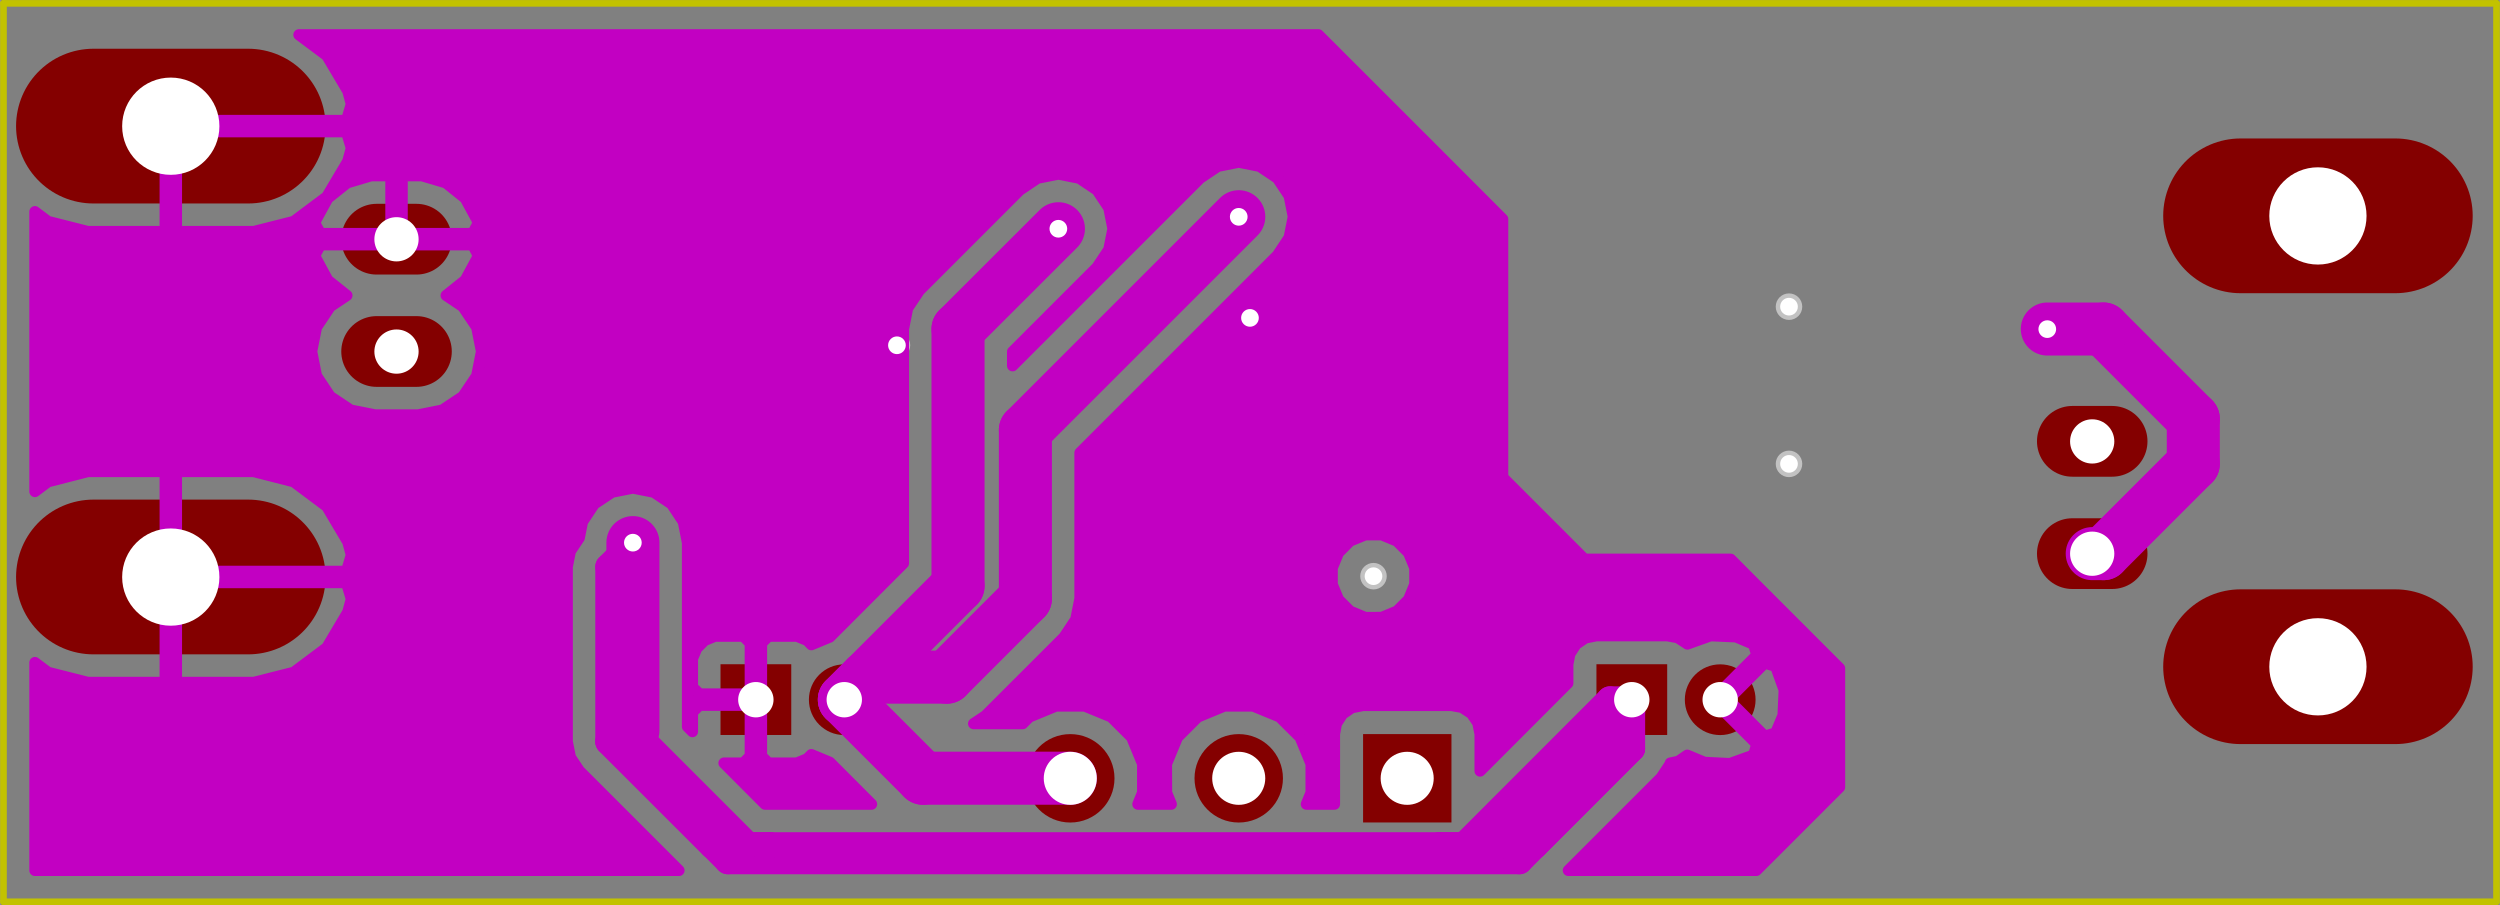 <?xml version="1.0" encoding="UTF-8" standalone="no"?>
<svg
   xmlns:dc="http://purl.org/dc/elements/1.1/"
   xmlns:cc="http://creativecommons.org/ns#"
   xmlns:rdf="http://www.w3.org/1999/02/22-rdf-syntax-ns#"
   xmlns:svg="http://www.w3.org/2000/svg"
   xmlns="http://www.w3.org/2000/svg"
   xmlns:sodipodi="http://sodipodi.sourceforge.net/DTD/sodipodi-0.dtd"
   xmlns:inkscape="http://www.inkscape.org/namespaces/inkscape"
   sodipodi:docname="pre-amp-In2.svg"
   id="svg376"
   viewBox="0 0 22259.811 8059.896"
   height="2.047cm"
   width="5.654cm"
   version="1.1"
   inkscape:version="0.92.2 5c3e80d, 2017-08-06">
  <rect x="0" y="0" width="22259.811" height="8059.896" fill="#808080" stroke="none"/>
  <defs
     id="defs380" />
  <sodipodi:namedview
     inkscape:current-layer="svg376"
     inkscape:window-maximized="1"
     inkscape:window-y="78"
     inkscape:window-x="0"
     inkscape:cy="42.908394"
     inkscape:cx="96.665429"
     inkscape:zoom="8.8340322"
     showgrid="false"
     id="namedview378"
     inkscape:window-height="2034"
     inkscape:window-width="3840"
     inkscape:pageshadow="2"
     inkscape:pageopacity="0"
     guidetolerance="10"
     gridtolerance="10"
     objecttolerance="10"
     borderopacity="1"
     bordercolor="#666666"
     pagecolor="#ffffff"
     fit-margin-top="0"
     fit-margin-left="0"
     fit-margin-right="0"
     fit-margin-bottom="0" />
  <title
     id="title2">SVG Picture created as pre-amp-brd.svg date 2018/06/08 13:26:18 </title>
  <desc
     id="desc4">Picture generated by PCBNEW </desc>
  <g
     style="fill:#000000;fill-opacity:1;stroke:#000000;stroke-linecap:round;stroke-linejoin:round;stroke-opacity:1"
     transform="matrix(-1,0,0,1,31549.869,-744.052)"
     id="g6" />
  <g
     style="fill:#000000;fill-opacity:0;stroke:#000000;stroke-width:-0;stroke-linecap:round;stroke-linejoin:round;stroke-opacity:1"
     id="g8"
     transform="matrix(-1,0,0,1,31549.869,-744.052)" />
  <g
     style="fill:#840000;fill-opacity:0;stroke:#840000;stroke-width:-0;stroke-linecap:round;stroke-linejoin:round;stroke-opacity:1"
     id="g10"
     transform="matrix(-1,0,0,1,31549.869,-744.052)" />
  <g
     style="fill:#840000;fill-opacity:0;stroke:#840000;stroke-width:0;stroke-linecap:round;stroke-linejoin:round;stroke-opacity:1"
     id="g12"
     transform="matrix(-1,0,0,1,31549.869,-744.052)" />
  <g
     style="fill:#840000;fill-opacity:1;stroke:#840000;stroke-width:0;stroke-linecap:round;stroke-linejoin:round;stroke-opacity:1"
     id="g18"
     transform="matrix(-1,0,0,1,31549.869,-744.052)">
    <polyline
       style="fill-rule:evenodd"
       points="25135,6659 25135,7289 24505,7289 24505,6659 25135,6659 "
       id="polyline14" />
    <circle
       cx="24032.9"
       cy="6974.86"
       r="314.961"
       id="circle16" />
  </g>
  <g
     style="fill:#840000;fill-opacity:1;stroke:#840000;stroke-width:39.37;stroke-linecap:round;stroke-linejoin:round;stroke-opacity:1"
     id="g20"
     transform="matrix(-1,0,0,1,31549.869,-744.052)" />
  <g
     style="fill:#840000;fill-opacity:1;stroke:#840000;stroke-width:0;stroke-linecap:round;stroke-linejoin:round;stroke-opacity:1"
     id="g26"
     transform="matrix(-1,0,0,1,31549.869,-744.052)">
    <polyline
       style="fill-rule:evenodd"
       points="17335,6659 17335,7289 16705,7289 16705,6659 17335,6659 "
       id="polyline22" />
    <circle
       cx="16232.9"
       cy="6974.86"
       r="314.961"
       id="circle24" />
  </g>
  <g
     style="fill:#840000;fill-opacity:1;stroke:#840000;stroke-width:39.37;stroke-linecap:round;stroke-linejoin:round;stroke-opacity:1"
     id="g28"
     transform="matrix(-1,0,0,1,31549.869,-744.052)" />
  <g
     style="fill:#840000;fill-opacity:1;stroke:#840000;stroke-width:0;stroke-linecap:round;stroke-linejoin:round;stroke-opacity:1"
     id="g32"
     transform="matrix(-1,0,0,1,31549.869,-744.052)">
    <circle
       cx="22020.301"
       cy="7674.86"
       r="393.701"
       id="circle30" />
  </g>
  <g
     style="fill:#840000;fill-opacity:1;stroke:#840000;stroke-width:39.37;stroke-linecap:round;stroke-linejoin:round;stroke-opacity:1"
     id="g34"
     transform="matrix(-1,0,0,1,31549.869,-744.052)" />
  <g
     style="fill:#840000;fill-opacity:1;stroke:#840000;stroke-width:0;stroke-linecap:round;stroke-linejoin:round;stroke-opacity:1"
     id="g40"
     transform="matrix(-1,0,0,1,31549.869,-744.052)">
    <polyline
       style="fill-rule:evenodd"
       points="18626,8068 18626,7281 19413,7281 19413,8068 18626,8068 "
       id="polyline36" />
    <circle
       cx="20520.301"
       cy="7674.86"
       r="393.701"
       id="circle38" />
  </g>
  <g
     style="fill:#840000;fill-opacity:1;stroke:#840000;stroke-width:39.37;stroke-linecap:round;stroke-linejoin:round;stroke-opacity:1"
     id="g42"
     transform="matrix(-1,0,0,1,31549.869,-744.052)" />
  <g
     style="fill:#840000;fill-opacity:1;stroke:#840000;stroke-width:1378;stroke-linecap:round;stroke-linejoin:round;stroke-opacity:1"
     id="g44"
     transform="matrix(-1,0,0,1,31549.869,-744.052)" />
  <g
     style="fill:#840000;fill-opacity:0;stroke:#840000;stroke-width:1378;stroke-linecap:round;stroke-linejoin:round;stroke-opacity:1"
     id="g50"
     transform="matrix(-1,0,0,1,31549.869,-744.052)">
    <path
       d="m 10221,6681 h 1378"
       id="path46"
       inkscape:connector-curvature="0" />
    <path
       d="m 10221,2666 h 1378"
       id="path48"
       inkscape:connector-curvature="0" />
  </g>
  <g
     style="fill:#840000;fill-opacity:0;stroke:#840000;stroke-width:630;stroke-linecap:round;stroke-linejoin:round;stroke-opacity:1"
     id="g56"
     transform="matrix(-1,0,0,1,31549.869,-744.052)">
    <path
       d="m 12743,4674 h 354"
       id="path52"
       inkscape:connector-curvature="0" />
    <path
       d="m 12743,5674 h 354"
       id="path54"
       inkscape:connector-curvature="0" />
  </g>
  <g
     style="fill:#840000;fill-opacity:0;stroke:#840000;stroke-width:1378;stroke-linecap:round;stroke-linejoin:round;stroke-opacity:1"
     id="g62"
     transform="matrix(-1,0,0,1,31549.869,-744.052)">
    <path
       d="M 30719,1867 H 29341"
       id="path58"
       inkscape:connector-curvature="0" />
    <path
       d="M 30719,5882 H 29341"
       id="path60"
       inkscape:connector-curvature="0" />
  </g>
  <g
     style="fill:#840000;fill-opacity:0;stroke:#840000;stroke-width:630;stroke-linecap:round;stroke-linejoin:round;stroke-opacity:1"
     id="g68"
     transform="matrix(-1,0,0,1,31549.869,-744.052)">
    <path
       d="m 28197,3874 h -354"
       id="path64"
       inkscape:connector-curvature="0" />
    <path
       d="m 28197,2874 h -354"
       id="path66"
       inkscape:connector-curvature="0" />
  </g>
  <g
     style="fill:#c2c2c2;fill-opacity:0;stroke:#c2c2c2;stroke-width:630;stroke-linecap:round;stroke-linejoin:round;stroke-opacity:1"
     id="g70"
     transform="matrix(-1,0,0,1,31549.869,-744.052)" />
  <g
     style="fill:#c2c2c2;fill-opacity:1;stroke:#c2c2c2;stroke-width:0;stroke-linecap:round;stroke-linejoin:round;stroke-opacity:1"
     id="g74"
     transform="matrix(-1,0,0,1,31549.869,-744.052)">
    <circle
       cx="20520.301"
       cy="2674.86"
       r="118.11"
       id="circle72" />
  </g>
  <g
     style="fill:#c2c2c2;fill-opacity:1;stroke:#c2c2c2;stroke-width:39.37;stroke-linecap:round;stroke-linejoin:round;stroke-opacity:1"
     id="g76"
     transform="matrix(-1,0,0,1,31549.869,-744.052)" />
  <g
     style="fill:#c2c2c2;fill-opacity:1;stroke:#c2c2c2;stroke-width:0;stroke-linecap:round;stroke-linejoin:round;stroke-opacity:1"
     id="g80"
     transform="matrix(-1,0,0,1,31549.869,-744.052)">
    <circle
       cx="22126.5"
       cy="2781.09"
       r="118.11"
       id="circle78" />
  </g>
  <g
     style="fill:#c2c2c2;fill-opacity:1;stroke:#c2c2c2;stroke-width:39.37;stroke-linecap:round;stroke-linejoin:round;stroke-opacity:1"
     id="g82"
     transform="matrix(-1,0,0,1,31549.869,-744.052)" />
  <g
     style="fill:#c2c2c2;fill-opacity:1;stroke:#c2c2c2;stroke-width:0;stroke-linecap:round;stroke-linejoin:round;stroke-opacity:1"
     id="g86"
     transform="matrix(-1,0,0,1,31549.869,-744.052)">
    <circle
       cx="15620.3"
       cy="3474.86"
       r="118.11"
       id="circle84" />
  </g>
  <g
     style="fill:#c2c2c2;fill-opacity:1;stroke:#c2c2c2;stroke-width:39.37;stroke-linecap:round;stroke-linejoin:round;stroke-opacity:1"
     id="g88"
     transform="matrix(-1,0,0,1,31549.869,-744.052)" />
  <g
     style="fill:#c2c2c2;fill-opacity:1;stroke:#c2c2c2;stroke-width:0;stroke-linecap:round;stroke-linejoin:round;stroke-opacity:1"
     id="g92"
     transform="matrix(-1,0,0,1,31549.869,-744.052)">
    <circle
       cx="15620.3"
       cy="4874.86"
       r="118.11"
       id="circle90" />
  </g>
  <g
     style="fill:#c2c2c2;fill-opacity:1;stroke:#c2c2c2;stroke-width:39.37;stroke-linecap:round;stroke-linejoin:round;stroke-opacity:1"
     id="g94"
     transform="matrix(-1,0,0,1,31549.869,-744.052)" />
  <g
     style="fill:#c2c2c2;fill-opacity:1;stroke:#c2c2c2;stroke-width:0;stroke-linecap:round;stroke-linejoin:round;stroke-opacity:1"
     id="g98"
     transform="matrix(-1,0,0,1,31549.869,-744.052)">
    <circle
       cx="20420.301"
       cy="3574.86"
       r="118.11"
       id="circle96" />
  </g>
  <g
     style="fill:#c2c2c2;fill-opacity:1;stroke:#c2c2c2;stroke-width:39.37;stroke-linecap:round;stroke-linejoin:round;stroke-opacity:1"
     id="g100"
     transform="matrix(-1,0,0,1,31549.869,-744.052)" />
  <g
     style="fill:#c2c2c2;fill-opacity:1;stroke:#c2c2c2;stroke-width:0;stroke-linecap:round;stroke-linejoin:round;stroke-opacity:1"
     id="g104"
     transform="matrix(-1,0,0,1,31549.869,-744.052)">
    <circle
       cx="23564"
       cy="3818.63"
       r="118.11"
       id="circle102" />
  </g>
  <g
     style="fill:#c2c2c2;fill-opacity:1;stroke:#c2c2c2;stroke-width:39.37;stroke-linecap:round;stroke-linejoin:round;stroke-opacity:1"
     id="g106"
     transform="matrix(-1,0,0,1,31549.869,-744.052)" />
  <g
     style="fill:#c2c2c2;fill-opacity:1;stroke:#c2c2c2;stroke-width:0;stroke-linecap:round;stroke-linejoin:round;stroke-opacity:1"
     id="g110"
     transform="matrix(-1,0,0,1,31549.869,-744.052)">
    <circle
       cx="25915.5"
       cy="5576.43"
       r="118.11"
       id="circle108" />
  </g>
  <g
     style="fill:#c2c2c2;fill-opacity:1;stroke:#c2c2c2;stroke-width:39.37;stroke-linecap:round;stroke-linejoin:round;stroke-opacity:1"
     id="g112"
     transform="matrix(-1,0,0,1,31549.869,-744.052)" />
  <g
     style="fill:#c2c2c2;fill-opacity:1;stroke:#c2c2c2;stroke-width:0;stroke-linecap:round;stroke-linejoin:round;stroke-opacity:1"
     id="g116"
     transform="matrix(-1,0,0,1,31549.869,-744.052)">
    <circle
       cx="19320.301"
       cy="5874.86"
       r="118.11"
       id="circle114" />
  </g>
  <g
     style="fill:#c2c2c2;fill-opacity:1;stroke:#c2c2c2;stroke-width:39.37;stroke-linecap:round;stroke-linejoin:round;stroke-opacity:1"
     id="g118"
     transform="matrix(-1,0,0,1,31549.869,-744.052)" />
  <g
     style="fill:#c2c2c2;fill-opacity:1;stroke:#c2c2c2;stroke-width:0;stroke-linecap:round;stroke-linejoin:round;stroke-opacity:1"
     id="g122"
     transform="matrix(-1,0,0,1,31549.869,-744.052)">
    <circle
       cx="13320.3"
       cy="3674.86"
       r="118.11"
       id="circle120" />
  </g>
  <g
     style="fill:#c2c2c2;fill-opacity:1;stroke:#c2c2c2;stroke-width:39.37;stroke-linecap:round;stroke-linejoin:round;stroke-opacity:1"
     id="g124"
     transform="matrix(-1,0,0,1,31549.869,-744.052)" />
  <g
     style="fill:#c200c2;fill-opacity:1;stroke:#c200c2;stroke-width:39.37;stroke-linecap:round;stroke-linejoin:round;stroke-opacity:1"
     id="g126"
     transform="matrix(-1,0,0,1,31549.869,-744.052)" />
  <g
     style="fill:#c200c2;fill-opacity:1;stroke:#c200c2;stroke-width:472.441;stroke-linecap:round;stroke-linejoin:round;stroke-opacity:1"
     id="g128"
     transform="matrix(-1,0,0,1,31549.869,-744.052)" />
  <g
     style="fill:#c200c2;fill-opacity:0;stroke:#c200c2;stroke-width:472.441;stroke-linecap:round;stroke-linejoin:round;stroke-opacity:1"
     id="g152"
     transform="matrix(-1,0,0,1,31549.869,-744.052)">
    <path
       d="m 20520,2674 1900,1900"
       id="path130"
       inkscape:connector-curvature="0" />
    <path
       d="M 22420,4574 V 6074"
       id="path132"
       inkscape:connector-curvature="0" />
    <path
       d="m 22420,6074 700,700"
       id="path134"
       inkscape:connector-curvature="0" />
    <path
       d="m 23120,6774 h 712"
       id="path136"
       inkscape:connector-curvature="0" />
    <path
       d="m 23832,6774 200,200"
       id="path138"
       inkscape:connector-curvature="0" />
    <path
       d="m 22126,2781 894,893"
       id="path140"
       inkscape:connector-curvature="0" />
    <path
       d="M 23020,3674 V 5962"
       id="path142"
       inkscape:connector-curvature="0" />
    <path
       d="m 23020,5962 1012,1012"
       id="path144"
       inkscape:connector-curvature="0" />
    <path
       d="m 23332,7674 700,-700"
       id="path146"
       inkscape:connector-curvature="0" />
    <path
       d="m 22020,7674 h 1312"
       id="path148"
       inkscape:connector-curvature="0" />
    <path
       d="M 25915,5576 V 7249"
       id="path150"
       inkscape:connector-curvature="0" />
  </g>
  <g
     style="fill:#c200c2;fill-opacity:0;stroke:#c200c2;stroke-width:236.22;stroke-linecap:round;stroke-linejoin:round;stroke-opacity:1"
     id="g196"
     transform="matrix(-1,0,0,1,31549.869,-744.052)">
    <path
       d="M 25915,7249 V 5576"
       id="path154"
       inkscape:connector-curvature="0" />
    <path
       d="m 26132,5792 -217,-216"
       id="path156"
       inkscape:connector-curvature="0" />
    <path
       d="m 17020,6974 v 435"
       id="path158"
       inkscape:connector-curvature="0" />
    <path
       d="m 17020,7409 1001,1002"
       id="path160"
       inkscape:connector-curvature="0" />
    <path
       d="m 18021,8411 h 7048"
       id="path162"
       inkscape:connector-curvature="0" />
    <path
       d="M 25069,8411 26132,7348"
       id="path164"
       inkscape:connector-curvature="0" />
    <path
       d="m 24695,8273 h 511"
       id="path166"
       inkscape:connector-curvature="0" />
    <path
       d="m 25206,8273 926,-925"
       id="path168"
       inkscape:connector-curvature="0" />
    <path
       d="M 26132,7348 V 5792"
       id="path170"
       inkscape:connector-curvature="0" />
    <path
       d="m 17020,6974 v 435"
       id="path172"
       inkscape:connector-curvature="0" />
    <path
       d="m 17020,7409 864,864"
       id="path174"
       inkscape:connector-curvature="0" />
    <path
       d="m 17884,8273 h 315"
       id="path176"
       inkscape:connector-curvature="0" />
    <path
       d="m 17020,6974 v 120"
       id="path178"
       inkscape:connector-curvature="0" />
    <path
       d="m 17020,7094 1179,1179"
       id="path180"
       inkscape:connector-curvature="0" />
    <path
       d="m 18199,8273 h 531"
       id="path182"
       inkscape:connector-curvature="0" />
    <path
       d="m 17020,6974 h 195"
       id="path184"
       inkscape:connector-curvature="0" />
    <path
       d="m 17215,6974 1298,1299"
       id="path186"
       inkscape:connector-curvature="0" />
    <path
       d="m 18513,8273 h 217"
       id="path188"
       inkscape:connector-curvature="0" />
    <path
       d="m 18730,8273 h 5965"
       id="path190"
       inkscape:connector-curvature="0" />
    <path
       d="m 24695,8273 h 196"
       id="path192"
       inkscape:connector-curvature="0" />
    <path
       d="M 24891,8273 25915,7249"
       id="path194"
       inkscape:connector-curvature="0" />
  </g>
  <g
     style="fill:#c200c2;fill-opacity:0;stroke:#c200c2;stroke-width:472.441;stroke-linecap:round;stroke-linejoin:round;stroke-opacity:1"
     id="g208"
     transform="matrix(-1,0,0,1,31549.869,-744.052)">
    <path
       d="m 12920,5674 h -100"
       id="path198"
       inkscape:connector-curvature="0" />
    <path
       d="m 12820,5674 -800,-800"
       id="path200"
       inkscape:connector-curvature="0" />
    <path
       d="M 12020,4874 V 4474"
       id="path202"
       inkscape:connector-curvature="0" />
    <path
       d="m 12020,4474 800,-800"
       id="path204"
       inkscape:connector-curvature="0" />
    <path
       d="m 12820,3674 h 500"
       id="path206"
       inkscape:connector-curvature="0" />
  </g>
  <g
     style="fill:#c200c2;fill-opacity:1;stroke:#c200c2;stroke-width:100;stroke-linecap:round;stroke-linejoin:round;stroke-opacity:1"
     id="g212"
     transform="matrix(-1,0,0,1,31549.869,-744.052)">
    <polyline
       style="fill-rule:evenodd"
       points="28641,1239 28454,1554 28422,1671 28466,1817 29980,1817 29980,1809 30080,1809 30080,1817 30088,1817 30088,1917 30080,1917 30080,2806 30769,2806 31124,2716 31240,2629 31240,5121 31124,5034 30769,4943 30080,4943 30080,5832 30088,5832 30088,5932 30080,5932 30080,6821 30769,6821 31124,6731 31240,6644 31240,8495 25505,8495 26392,7608 26472,7488 26500,7348 26500,6078 28422,6078 28454,6196 28641,6511 28935,6731 29291,6821 29980,6821 29980,5932 28466,5932 28422,6078 26500,6078 26500,5792 26479,5686 28422,5686 28466,5832 29980,5832 29980,4943 29291,4943 28935,5034 28641,5254 28454,5569 28422,5686 26479,5686 26472,5652 26393,5534 26364,5390 26259,5232 26101,5127 25915,5090 25729,5127 25571,5232 25466,5390 25429,5576 25429,7215 25385,7259 25385,7087 25322,7024 24870,7024 24870,7477 24932,7539 25104,7539 24739,7905 23790,7905 24162,7532 24326,7464 24363,7501 24455,7539 24707,7539 24770,7477 24770,7024 24762,7024 24762,6924 24770,6924 24770,6472 24870,6472 24870,6924 25322,6924 25385,6862 25385,6610 25347,6518 25276,6447 25184,6409 24932,6409 24870,6472 24770,6472 24707,6409 24455,6409 24363,6447 24326,6485 24162,6417 23506,5760 23506,3874 27263,3874 27306,4091 27429,4274 27612,4396 27828,4439 28211,4439 28428,4396 28611,4274 28733,4091 28776,3874 28733,3658 28611,3475 28462,3375 28632,3239 28738,3044 28745,3012 28697,2924 28070,2924 28070,2932 27970,2932 27970,2924 27343,2924 27295,3012 27302,3044 27408,3239 27578,3375 27429,3475 27306,3658 27263,3874 23506,3874 23506,3674 23469,3488 23364,3331 22770,2737 27295,2737 27343,2824 27970,2824 27970,2309 28070,2309 28070,2824 28697,2824 28745,2737 28738,2704 28632,2510 28459,2372 28247,2309 28070,2309 27970,2309 27793,2309 27580,2372 27408,2510 27302,2704 27295,2737 22770,2737 22470,2437 22312,2331 22126,2294 21940,2331 21782,2437 21677,2595 21640,2781 21677,2967 21782,3124 22534,3876 22534,4001 20864,2331 20706,2225 20520,2188 20334,2225 20176,2331 20071,2488 20034,2674 20071,2860 20176,3018 21934,4776 21934,6074 21971,6260 22076,6418 22776,7118 22881,7188 22444,7188 22385,7129 22148,7031 21892,7031 21656,7128 21474,7309 21376,7546 21376,7802 21418,7905 21121,7905 21163,7803 21164,7547 21066,7310 20885,7129 20648,7031 20392,7031 20156,7128 19974,7309 19876,7546 19876,7802 19918,7905 19668,7905 19668,7281 19651,7188 19596,7103 19513,7046 19413,7026 18626,7026 18533,7043 18448,7098 18391,7181 18371,7281 18371,7610 17590,6828 17590,6659 17572,6567 17517,6482 17434,6425 17335,6405 16705,6405 16612,6422 16527,6477 16525,6479 16318,6405 16093,6415 15936,6481 15906,6578 16232,6904 16238,6898 16309,6969 16303,6974 16309,6980 16238,7051 16232,7045 15906,7371 15936,7468 16147,7544 16372,7533 16526,7469 16606,7524 16677,7539 16680,7550 16759,7669 17585,8495 15911,8495 15170,7754 15170,6889 15663,6889 15673,7114 15739,7271 15836,7300 16162,6974 15836,6648 15739,6678 15663,6889 15170,6889 15170,6695 15918,5947 18952,5947 19008,6083 19111,6186 19246,6242 19393,6243 19528,6187 19632,6083 19688,5948 19688,5801 19632,5666 19529,5562 19393,5506 19247,5506 19112,5562 19008,5666 18952,5801 18952,5947 15918,5947 16140,5724 17420,5724 17439,5720 17455,5710 18155,5010 18166,4993 18170,4974 18170,2695 18801,2063 28422,2063 28454,2181 28641,2496 28935,2716 29291,2806 29980,2806 29980,1917 28466,1917 28422,2063 18801,2063 19811,1054 28889,1054 28641,1239 "
       id="polyline210" />
  </g>
  <g
     style="fill:#ffffff;fill-opacity:1;stroke:#ffffff;stroke-width:100;stroke-linecap:round;stroke-linejoin:round;stroke-opacity:1"
     id="g214"
     transform="matrix(-1,0,0,1,31549.869,-744.052)" />
  <g
     style="fill:#ffffff;fill-opacity:1;stroke:#ffffff;stroke-width:0;stroke-linecap:round;stroke-linejoin:round;stroke-opacity:1"
     id="g218"
     transform="matrix(-1,0,0,1,31549.869,-744.052)">
    <circle
       cx="20520.301"
       cy="2674.86"
       r="78.74"
       id="circle216" />
  </g>
  <g
     style="fill:#ffffff;fill-opacity:1;stroke:#ffffff;stroke-width:39.37;stroke-linecap:round;stroke-linejoin:round;stroke-opacity:1"
     id="g220"
     transform="matrix(-1,0,0,1,31549.869,-744.052)" />
  <g
     style="fill:#ffffff;fill-opacity:1;stroke:#ffffff;stroke-width:0;stroke-linecap:round;stroke-linejoin:round;stroke-opacity:1"
     id="g224"
     transform="matrix(-1,0,0,1,31549.869,-744.052)">
    <circle
       cx="22126.5"
       cy="2781.09"
       r="78.74"
       id="circle222" />
  </g>
  <g
     style="fill:#ffffff;fill-opacity:1;stroke:#ffffff;stroke-width:39.37;stroke-linecap:round;stroke-linejoin:round;stroke-opacity:1"
     id="g226"
     transform="matrix(-1,0,0,1,31549.869,-744.052)" />
  <g
     style="fill:#ffffff;fill-opacity:1;stroke:#ffffff;stroke-width:0;stroke-linecap:round;stroke-linejoin:round;stroke-opacity:1"
     id="g230"
     transform="matrix(-1,0,0,1,31549.869,-744.052)">
    <circle
       cx="15620.3"
       cy="3474.86"
       r="78.74"
       id="circle228" />
  </g>
  <g
     style="fill:#ffffff;fill-opacity:1;stroke:#ffffff;stroke-width:39.37;stroke-linecap:round;stroke-linejoin:round;stroke-opacity:1"
     id="g232"
     transform="matrix(-1,0,0,1,31549.869,-744.052)" />
  <g
     style="fill:#ffffff;fill-opacity:1;stroke:#ffffff;stroke-width:0;stroke-linecap:round;stroke-linejoin:round;stroke-opacity:1"
     id="g236"
     transform="matrix(-1,0,0,1,31549.869,-744.052)">
    <circle
       cx="15620.3"
       cy="4874.86"
       r="78.74"
       id="circle234" />
  </g>
  <g
     style="fill:#ffffff;fill-opacity:1;stroke:#ffffff;stroke-width:39.37;stroke-linecap:round;stroke-linejoin:round;stroke-opacity:1"
     id="g238"
     transform="matrix(-1,0,0,1,31549.869,-744.052)" />
  <g
     style="fill:#ffffff;fill-opacity:1;stroke:#ffffff;stroke-width:0;stroke-linecap:round;stroke-linejoin:round;stroke-opacity:1"
     id="g242"
     transform="matrix(-1,0,0,1,31549.869,-744.052)">
    <circle
       cx="20420.301"
       cy="3574.86"
       r="78.74"
       id="circle240" />
  </g>
  <g
     style="fill:#ffffff;fill-opacity:1;stroke:#ffffff;stroke-width:39.37;stroke-linecap:round;stroke-linejoin:round;stroke-opacity:1"
     id="g244"
     transform="matrix(-1,0,0,1,31549.869,-744.052)" />
  <g
     style="fill:#ffffff;fill-opacity:1;stroke:#ffffff;stroke-width:0;stroke-linecap:round;stroke-linejoin:round;stroke-opacity:1"
     id="g248"
     transform="matrix(-1,0,0,1,31549.869,-744.052)">
    <circle
       cx="23564"
       cy="3818.63"
       r="78.74"
       id="circle246" />
  </g>
  <g
     style="fill:#ffffff;fill-opacity:1;stroke:#ffffff;stroke-width:39.37;stroke-linecap:round;stroke-linejoin:round;stroke-opacity:1"
     id="g250"
     transform="matrix(-1,0,0,1,31549.869,-744.052)" />
  <g
     style="fill:#ffffff;fill-opacity:1;stroke:#ffffff;stroke-width:0;stroke-linecap:round;stroke-linejoin:round;stroke-opacity:1"
     id="g254"
     transform="matrix(-1,0,0,1,31549.869,-744.052)">
    <circle
       cx="25915.5"
       cy="5576.43"
       r="78.74"
       id="circle252" />
  </g>
  <g
     style="fill:#ffffff;fill-opacity:1;stroke:#ffffff;stroke-width:39.37;stroke-linecap:round;stroke-linejoin:round;stroke-opacity:1"
     id="g256"
     transform="matrix(-1,0,0,1,31549.869,-744.052)" />
  <g
     style="fill:#ffffff;fill-opacity:1;stroke:#ffffff;stroke-width:0;stroke-linecap:round;stroke-linejoin:round;stroke-opacity:1"
     id="g260"
     transform="matrix(-1,0,0,1,31549.869,-744.052)">
    <circle
       cx="19320.301"
       cy="5874.86"
       r="78.74"
       id="circle258" />
  </g>
  <g
     style="fill:#ffffff;fill-opacity:1;stroke:#ffffff;stroke-width:39.37;stroke-linecap:round;stroke-linejoin:round;stroke-opacity:1"
     id="g262"
     transform="matrix(-1,0,0,1,31549.869,-744.052)" />
  <g
     style="fill:#ffffff;fill-opacity:1;stroke:#ffffff;stroke-width:0;stroke-linecap:round;stroke-linejoin:round;stroke-opacity:1"
     id="g266"
     transform="matrix(-1,0,0,1,31549.869,-744.052)">
    <circle
       cx="13320.3"
       cy="3674.86"
       r="78.74"
       id="circle264" />
  </g>
  <g
     style="fill:#ffffff;fill-opacity:1;stroke:#ffffff;stroke-width:39.37;stroke-linecap:round;stroke-linejoin:round;stroke-opacity:1"
     id="g268"
     transform="matrix(-1,0,0,1,31549.869,-744.052)" />
  <g
     style="fill:#ffffff;fill-opacity:1;stroke:#ffffff;stroke-width:0;stroke-linecap:round;stroke-linejoin:round;stroke-opacity:1"
     id="g272"
     transform="matrix(-1,0,0,1,31549.869,-744.052)">
    <circle
       cx="24820.301"
       cy="6974.86"
       r="157.48"
       id="circle270" />
  </g>
  <g
     style="fill:#ffffff;fill-opacity:1;stroke:#ffffff;stroke-width:39.37;stroke-linecap:round;stroke-linejoin:round;stroke-opacity:1"
     id="g274"
     transform="matrix(-1,0,0,1,31549.869,-744.052)" />
  <g
     style="fill:#ffffff;fill-opacity:1;stroke:#ffffff;stroke-width:0;stroke-linecap:round;stroke-linejoin:round;stroke-opacity:1"
     id="g278"
     transform="matrix(-1,0,0,1,31549.869,-744.052)">
    <circle
       cx="24032.9"
       cy="6974.86"
       r="157.48"
       id="circle276" />
  </g>
  <g
     style="fill:#ffffff;fill-opacity:1;stroke:#ffffff;stroke-width:39.37;stroke-linecap:round;stroke-linejoin:round;stroke-opacity:1"
     id="g280"
     transform="matrix(-1,0,0,1,31549.869,-744.052)" />
  <g
     style="fill:#ffffff;fill-opacity:1;stroke:#ffffff;stroke-width:0;stroke-linecap:round;stroke-linejoin:round;stroke-opacity:1"
     id="g284"
     transform="matrix(-1,0,0,1,31549.869,-744.052)">
    <circle
       cx="17020.301"
       cy="6974.86"
       r="157.48"
       id="circle282" />
  </g>
  <g
     style="fill:#ffffff;fill-opacity:1;stroke:#ffffff;stroke-width:39.37;stroke-linecap:round;stroke-linejoin:round;stroke-opacity:1"
     id="g286"
     transform="matrix(-1,0,0,1,31549.869,-744.052)" />
  <g
     style="fill:#ffffff;fill-opacity:1;stroke:#ffffff;stroke-width:0;stroke-linecap:round;stroke-linejoin:round;stroke-opacity:1"
     id="g290"
     transform="matrix(-1,0,0,1,31549.869,-744.052)">
    <circle
       cx="16232.9"
       cy="6974.86"
       r="157.48"
       id="circle288" />
  </g>
  <g
     style="fill:#ffffff;fill-opacity:1;stroke:#ffffff;stroke-width:39.37;stroke-linecap:round;stroke-linejoin:round;stroke-opacity:1"
     id="g292"
     transform="matrix(-1,0,0,1,31549.869,-744.052)" />
  <g
     style="fill:#ffffff;fill-opacity:1;stroke:#ffffff;stroke-width:0;stroke-linecap:round;stroke-linejoin:round;stroke-opacity:1"
     id="g296"
     transform="matrix(-1,0,0,1,31549.869,-744.052)">
    <circle
       cx="22020.301"
       cy="7674.86"
       r="236.22"
       id="circle294" />
  </g>
  <g
     style="fill:#ffffff;fill-opacity:1;stroke:#ffffff;stroke-width:39.37;stroke-linecap:round;stroke-linejoin:round;stroke-opacity:1"
     id="g298"
     transform="matrix(-1,0,0,1,31549.869,-744.052)" />
  <g
     style="fill:#ffffff;fill-opacity:1;stroke:#ffffff;stroke-width:0;stroke-linecap:round;stroke-linejoin:round;stroke-opacity:1"
     id="g302"
     transform="matrix(-1,0,0,1,31549.869,-744.052)">
    <circle
       cx="19020.301"
       cy="7674.86"
       r="236.22"
       id="circle300" />
  </g>
  <g
     style="fill:#ffffff;fill-opacity:1;stroke:#ffffff;stroke-width:39.37;stroke-linecap:round;stroke-linejoin:round;stroke-opacity:1"
     id="g304"
     transform="matrix(-1,0,0,1,31549.869,-744.052)" />
  <g
     style="fill:#ffffff;fill-opacity:1;stroke:#ffffff;stroke-width:0;stroke-linecap:round;stroke-linejoin:round;stroke-opacity:1"
     id="g308"
     transform="matrix(-1,0,0,1,31549.869,-744.052)">
    <circle
       cx="20520.301"
       cy="7674.86"
       r="236.22"
       id="circle306" />
  </g>
  <g
     style="fill:#ffffff;fill-opacity:1;stroke:#ffffff;stroke-width:39.37;stroke-linecap:round;stroke-linejoin:round;stroke-opacity:1"
     id="g310"
     transform="matrix(-1,0,0,1,31549.869,-744.052)" />
  <g
     style="fill:#ffffff;fill-opacity:1;stroke:#ffffff;stroke-width:0;stroke-linecap:round;stroke-linejoin:round;stroke-opacity:1"
     id="g314"
     transform="matrix(-1,0,0,1,31549.869,-744.052)">
    <circle
       cx="10910.3"
       cy="6681.86"
       r="433"
       id="circle312" />
  </g>
  <g
     style="fill:#ffffff;fill-opacity:1;stroke:#ffffff;stroke-width:39.37;stroke-linecap:round;stroke-linejoin:round;stroke-opacity:1"
     id="g316"
     transform="matrix(-1,0,0,1,31549.869,-744.052)" />
  <g
     style="fill:#ffffff;fill-opacity:1;stroke:#ffffff;stroke-width:0;stroke-linecap:round;stroke-linejoin:round;stroke-opacity:1"
     id="g320"
     transform="matrix(-1,0,0,1,31549.869,-744.052)">
    <circle
       cx="10910.3"
       cy="2666.86"
       r="433"
       id="circle318" />
  </g>
  <g
     style="fill:#ffffff;fill-opacity:1;stroke:#ffffff;stroke-width:39.37;stroke-linecap:round;stroke-linejoin:round;stroke-opacity:1"
     id="g322"
     transform="matrix(-1,0,0,1,31549.869,-744.052)" />
  <g
     style="fill:#ffffff;fill-opacity:1;stroke:#ffffff;stroke-width:0;stroke-linecap:round;stroke-linejoin:round;stroke-opacity:1"
     id="g326"
     transform="matrix(-1,0,0,1,31549.869,-744.052)">
    <circle
       cx="12920.3"
       cy="4674.86"
       r="197"
       id="circle324" />
  </g>
  <g
     style="fill:#ffffff;fill-opacity:1;stroke:#ffffff;stroke-width:39.37;stroke-linecap:round;stroke-linejoin:round;stroke-opacity:1"
     id="g328"
     transform="matrix(-1,0,0,1,31549.869,-744.052)" />
  <g
     style="fill:#ffffff;fill-opacity:1;stroke:#ffffff;stroke-width:0;stroke-linecap:round;stroke-linejoin:round;stroke-opacity:1"
     id="g332"
     transform="matrix(-1,0,0,1,31549.869,-744.052)">
    <circle
       cx="12920.3"
       cy="5674.86"
       r="197"
       id="circle330" />
  </g>
  <g
     style="fill:#ffffff;fill-opacity:1;stroke:#ffffff;stroke-width:39.37;stroke-linecap:round;stroke-linejoin:round;stroke-opacity:1"
     id="g334"
     transform="matrix(-1,0,0,1,31549.869,-744.052)" />
  <g
     style="fill:#ffffff;fill-opacity:1;stroke:#ffffff;stroke-width:0;stroke-linecap:round;stroke-linejoin:round;stroke-opacity:1"
     id="g338"
     transform="matrix(-1,0,0,1,31549.869,-744.052)">
    <circle
       cx="30030.301"
       cy="1867.86"
       r="433"
       id="circle336" />
  </g>
  <g
     style="fill:#ffffff;fill-opacity:1;stroke:#ffffff;stroke-width:39.37;stroke-linecap:round;stroke-linejoin:round;stroke-opacity:1"
     id="g340"
     transform="matrix(-1,0,0,1,31549.869,-744.052)" />
  <g
     style="fill:#ffffff;fill-opacity:1;stroke:#ffffff;stroke-width:0;stroke-linecap:round;stroke-linejoin:round;stroke-opacity:1"
     id="g344"
     transform="matrix(-1,0,0,1,31549.869,-744.052)">
    <circle
       cx="30030.301"
       cy="5882.86"
       r="433"
       id="circle342" />
  </g>
  <g
     style="fill:#ffffff;fill-opacity:1;stroke:#ffffff;stroke-width:39.37;stroke-linecap:round;stroke-linejoin:round;stroke-opacity:1"
     id="g346"
     transform="matrix(-1,0,0,1,31549.869,-744.052)" />
  <g
     style="fill:#ffffff;fill-opacity:1;stroke:#ffffff;stroke-width:0;stroke-linecap:round;stroke-linejoin:round;stroke-opacity:1"
     id="g350"
     transform="matrix(-1,0,0,1,31549.869,-744.052)">
    <circle
       cx="28020.301"
       cy="3874.86"
       r="197"
       id="circle348" />
  </g>
  <g
     style="fill:#ffffff;fill-opacity:1;stroke:#ffffff;stroke-width:39.37;stroke-linecap:round;stroke-linejoin:round;stroke-opacity:1"
     id="g352"
     transform="matrix(-1,0,0,1,31549.869,-744.052)" />
  <g
     style="fill:#ffffff;fill-opacity:1;stroke:#ffffff;stroke-width:0;stroke-linecap:round;stroke-linejoin:round;stroke-opacity:1"
     id="g356"
     transform="matrix(-1,0,0,1,31549.869,-744.052)">
    <circle
       cx="28020.301"
       cy="2874.86"
       r="197"
       id="circle354" />
  </g>
  <g
     style="fill:#ffffff;fill-opacity:1;stroke:#ffffff;stroke-width:39.37;stroke-linecap:round;stroke-linejoin:round;stroke-opacity:1"
     id="g358"
     transform="matrix(-1,0,0,1,31549.869,-744.052)" />
  <g
     style="fill:#000000;fill-opacity:1;stroke:#000000;stroke-width:39.37;stroke-linecap:round;stroke-linejoin:round;stroke-opacity:1"
     id="g360"
     transform="matrix(-1,0,0,1,31549.869,-744.052)" />
  <g
     style="fill:#c2c200;fill-opacity:1;stroke:#c2c200;stroke-width:39.37;stroke-linecap:round;stroke-linejoin:round;stroke-opacity:1"
     id="g362"
     transform="matrix(-1,0,0,1,31549.869,-744.052)" />
  <g
     style="fill:#c2c200;fill-opacity:1;stroke:#c2c200;stroke-width:59.055;stroke-linecap:round;stroke-linejoin:round;stroke-opacity:1"
     id="g364"
     transform="matrix(-1,0,0,1,31549.869,-744.052)" />
  <g
     style="fill:#c2c200;fill-opacity:0;stroke:#c2c200;stroke-width:59.055;stroke-linecap:round;stroke-linejoin:round;stroke-opacity:1"
     id="g374"
     transform="matrix(-1,0,0,1,31549.869,-744.052)">
    <path
       d="M 9320,8774 V 774"
       id="path366"
       inkscape:connector-curvature="0" />
    <path
       d="M 31520,8774 H 9320"
       id="path368"
       inkscape:connector-curvature="0" />
    <path
       d="M 31520,774 V 8774"
       id="path370"
       inkscape:connector-curvature="0" />
    <path
       d="M 31520,774 H 9320"
       id="path372"
       inkscape:connector-curvature="0" />
  </g>
</svg>
